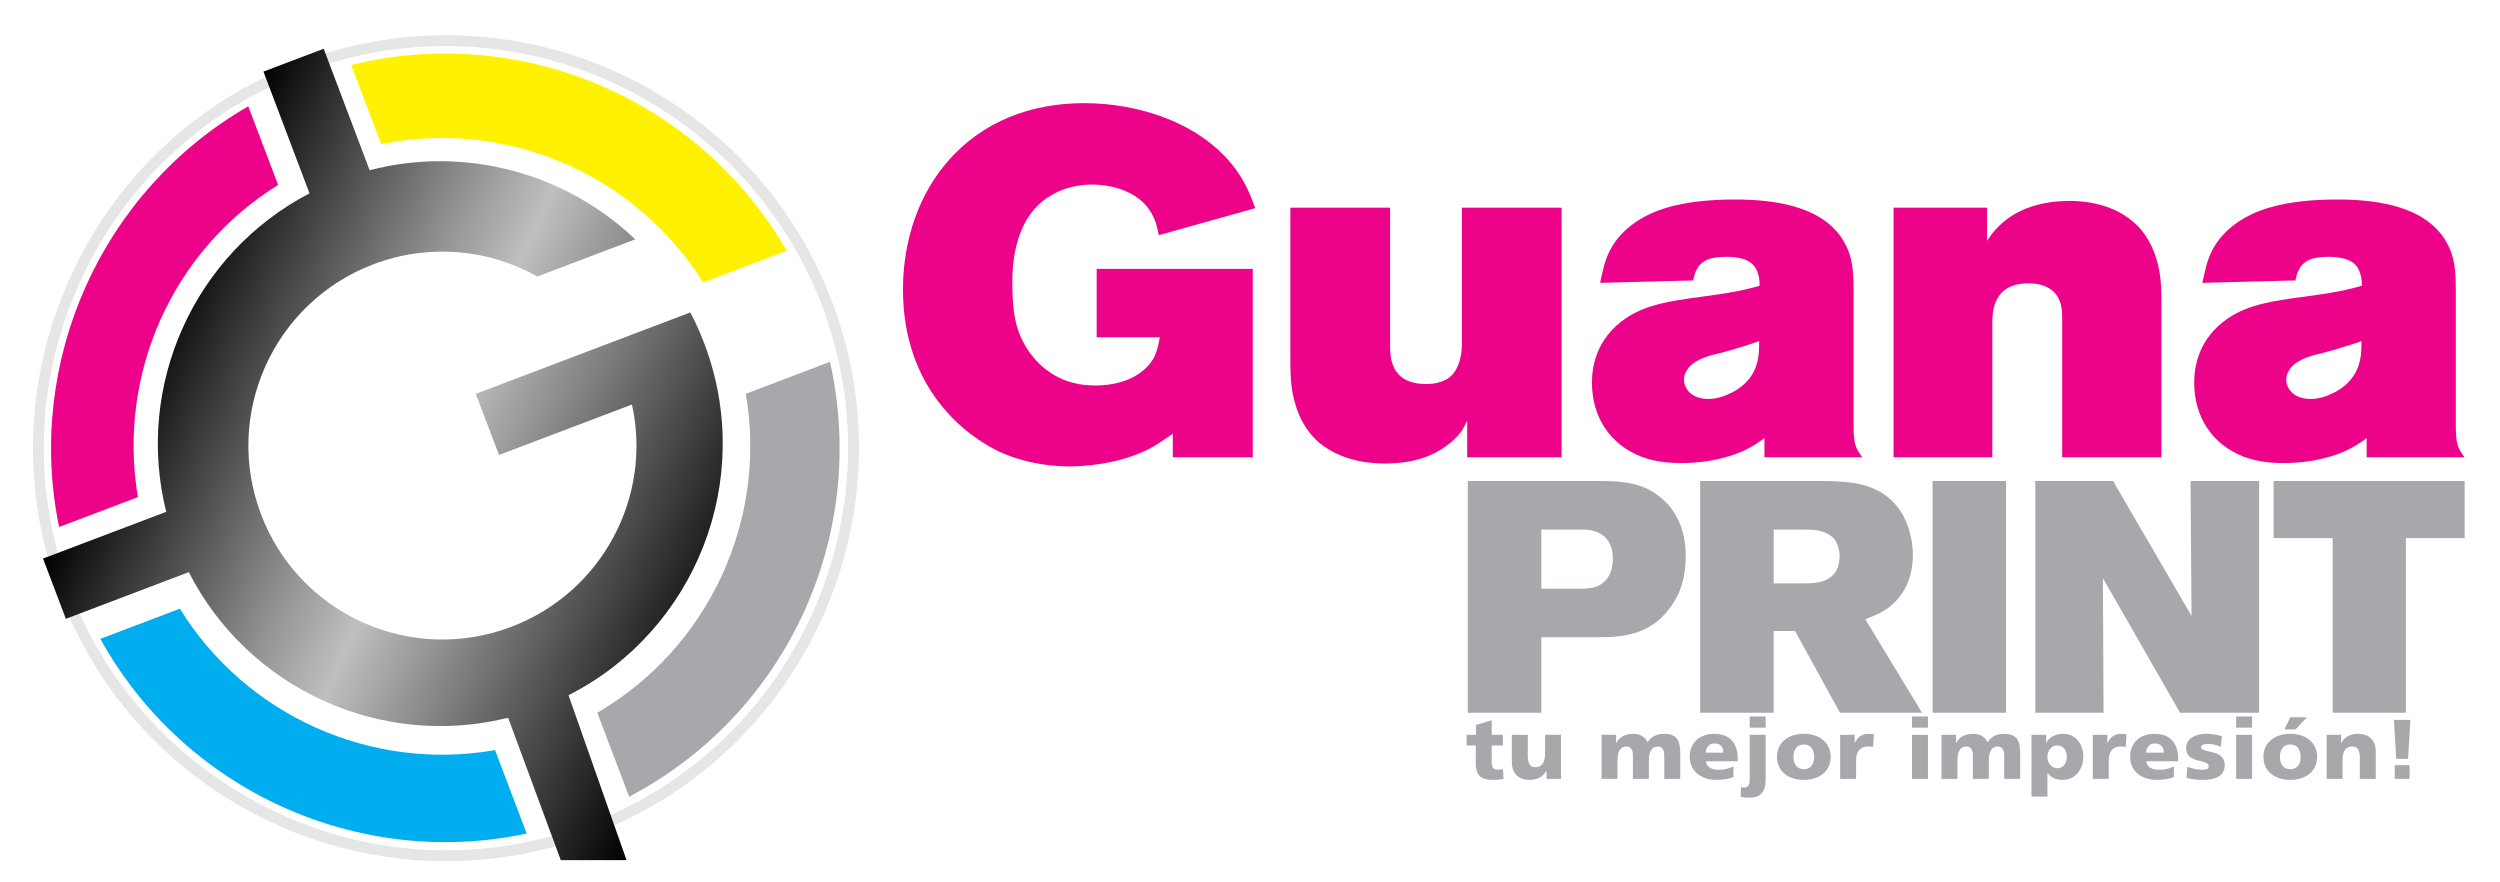 <?xml version="1.0" encoding="utf-8"?>
<!-- Generator: Adobe Illustrator 17.0.0, SVG Export Plug-In . SVG Version: 6.00 Build 0)  -->
<!DOCTYPE svg PUBLIC "-//W3C//DTD SVG 1.1//EN" "http://www.w3.org/Graphics/SVG/1.1/DTD/svg11.dtd">
<svg version="1.1" id="Layer_1" xmlns="http://www.w3.org/2000/svg" xmlns:xlink="http://www.w3.org/1999/xlink" x="0px" y="0px"
	 width="918.478px" height="323.913px" viewBox="0 0 918.478 323.913" enable-background="new 0 0 918.478 323.913"
	 xml:space="preserve">
<g>
	<path fill="#EC038A" d="M21.708,193.618C9.192,132.705,37.303,70.068,91.221,39.061l10.956,28.875
		C63.255,92.063,43.07,137.508,50.652,182.632L21.708,193.618z"/>
	<path fill="#A6A8AB" d="M304.935,132.932c14.304,63.625-15.775,129.416-73.793,159.754l-11.707-30.836
		c40.867-23.762,62.605-70.8,54.556-117.175L304.935,132.932z"/>
	<path fill="#00ADEE" d="M193.495,306.247c-62.038,13.178-125.911-15.91-156.621-71.537l29.205-11.083
		c24.245,39.261,70.331,59.95,115.797,51.954L193.495,306.247z"/>
	<path fill="#FFF100" d="M289.022,92.113c-31.971-55.538-97.399-83.714-160.034-68.225l11.08,29.049
		c46.127-9.326,93.393,11.158,118.244,50.827L289.022,92.113z"/>
	<g>
		<path fill="#E6E6E7" d="M163.909,316.401c-30.457,0-59.937-9.069-85.252-26.228c-25.893-17.55-45.466-42.341-56.604-71.691
			c-14.377-37.885-13.14-79.099,3.484-116.052c16.623-36.951,46.641-65.218,84.525-79.593c17.326-6.575,35.424-9.909,53.792-9.909
			c30.457,0,59.936,9.069,85.251,26.228c25.893,17.55,45.465,42.342,56.602,71.695c29.675,78.2-9.805,165.967-88.008,195.645
			C200.372,313.068,182.274,316.401,163.909,316.401z M163.853,16.927c-17.881,0-35.501,3.247-52.373,9.649
			c-36.885,13.996-66.111,41.517-82.296,77.495c-16.186,35.979-17.39,76.105-3.392,112.99c21.639,57.026,77.143,95.34,138.116,95.34
			c17.879,0,35.499-3.245,52.37-9.646c76.141-28.895,114.58-114.347,85.687-190.485C280.33,55.242,224.826,16.927,163.853,16.927z"
			/>
	</g>
	
		<linearGradient id="SVGID_1_" gradientUnits="userSpaceOnUse" x1="88.143" y1="-89.311" x2="258.522" y2="81.067" gradientTransform="matrix(0.935 -0.355 0.355 0.935 4.072 233.303)">
		<stop  offset="0" style="stop-color:#000000"/>
		<stop  offset="0.094" style="stop-color:#282828"/>
		<stop  offset="0.36" style="stop-color:#949494"/>
		<stop  offset="0.478" style="stop-color:#BFBFBF"/>
		<stop  offset="1" style="stop-color:#000000"/>
	</linearGradient>
	<path fill="url(#SVGID_1_)" d="M233.384,87.932c-25.398-24.181-62.192-34.584-97.58-25.392l-16.883-44.634l-22.129,8.399
		l16.917,44.729c-42.391,22.082-64.236,70.641-52.64,117.007l-45.268,17.174l8.4,22.131l45.163-17.139
		c21.868,42.902,70.686,65.1,117.32,53.493l19.344,52.314h24.154l-21.315-60.591c46.633-23.7,68.867-79.221,49.879-129.238
		c-1.494-3.948-3.213-7.751-5.122-11.401l-78.83,29.913l8.525,22.459l48.863-18.541c7.477,33.954-10.925,68.991-44.393,81.689
		c-36.787,13.964-77.929-4.533-91.887-41.332c-13.962-36.789,4.543-77.933,41.337-91.889c20.529-7.793,42.422-5.471,60.177,4.498
		L233.384,87.932z"/>
	<g>
		<g>
			<path fill="#A6A8AB" d="M538.837,269.969h3.45v-3.635l5.761-1.707v5.342h4.101v3.913h-4.101v5.966c0,1.955,0.488,2.95,2.343,2.95
				c0.586,0,1.204-0.123,1.79-0.217l0.195,3.634c-1.106,0.125-2.213,0.31-3.678,0.31c-5.24,0-6.51-2.206-6.51-6.057v-6.587h-3.352
				V269.969z"/>
			<path fill="#A6A8AB" d="M573.5,286.153h-5.338v-2.982h-0.065c-1.172,2.329-3.515,3.354-6.184,3.354
				c-4.622,0-6.477-3.106-6.477-6.461v-10.096h5.858v7.829c0,3.044,1.107,4.067,2.702,4.067c2.409,0,3.646-1.584,3.646-5.062v-6.835
				h5.859V286.153z"/>
			<path fill="#A6A8AB" d="M588.406,269.969h5.337v2.981h0.065c1.172-2.329,3.515-3.355,6.184-3.355
				c2.409,0,4.394,0.995,5.306,3.108c1.367-2.175,3.613-3.108,6.021-3.108c4.883,0,5.989,2.643,5.989,7.021v9.537h-5.859v-8.696
				c0-1.833-0.683-3.201-2.343-3.201c-2.083,0-3.319,1.585-3.319,5.065v6.832h-5.859v-8.696c0-1.833-0.683-3.201-2.344-3.201
				c-2.083,0-3.32,1.585-3.32,5.065v6.832h-5.857V269.969z"/>
			<path fill="#A6A8AB" d="M626.713,279.692c0.325,2.237,2.115,3.107,4.979,3.107c1.595,0,3.417-0.342,5.175-1.243v3.945
				c-1.889,0.715-4.036,1.025-6.217,1.025c-5.599,0-9.862-3.138-9.862-8.479c0-5.344,3.809-8.451,9.081-8.451
				c6.282,0,8.561,4.256,8.561,9.072v1.024H626.713z M633.157,276.524c0-1.863-0.911-3.386-3.254-3.386
				c-2.116,0-3.125,1.523-3.256,3.386H633.157z"/>
			<path fill="#A6A8AB" d="M639.632,289.228c0.424,0.095,0.848,0.095,1.237,0.095c1.823,0,1.954-1.616,1.954-3.17v-16.184h5.857
				v16.34c0,4.039-1.366,6.741-5.891,6.741c-1.236,0-2.246-0.063-3.287-0.279L639.632,289.228z M648.681,267.33h-5.857v-4.102h5.857
				V267.33z"/>
			<path fill="#A6A8AB" d="M652.847,278.078c0-5.375,4.264-8.483,9.862-8.483c5.598,0,9.862,3.108,9.862,8.483
				c0,5.342-4.265,8.448-9.862,8.448C657.111,286.526,652.847,283.419,652.847,278.078z M666.517,278.078
				c0-2.423-1.107-4.566-3.808-4.566c-2.702,0-3.809,2.143-3.809,4.566c0,2.392,1.106,4.535,3.809,4.535
				C665.411,282.613,666.517,280.469,666.517,278.078z"/>
			<path fill="#A6A8AB" d="M688.161,274.444c-0.65-0.188-1.301-0.188-1.985-0.188c-2.734,0-4.265,1.895-4.265,5.065v6.832h-5.857
				v-16.184h5.337v2.981h0.066c1.009-2.05,2.473-3.355,5.012-3.355c0.684,0,1.399,0.095,1.986,0.189L688.161,274.444z"/>
			<path fill="#A6A8AB" d="M708.306,267.33h-5.858v-4.102h5.858V267.33z M702.448,269.969h5.858v16.184h-5.858V269.969z"/>
			<path fill="#A6A8AB" d="M713.286,269.969h5.338v2.981h0.065c1.171-2.329,3.515-3.355,6.185-3.355
				c2.408,0,4.393,0.995,5.305,3.108c1.366-2.175,3.613-3.108,6.022-3.108c4.882,0,5.988,2.643,5.988,7.021v9.537h-5.857v-8.696
				c0-1.833-0.685-3.201-2.345-3.201c-2.083,0-3.319,1.585-3.319,5.065v6.832h-5.859v-8.696c0-1.833-0.683-3.201-2.344-3.201
				c-2.083,0-3.318,1.585-3.318,5.065v6.832h-5.859V269.969z"/>
			<path fill="#A6A8AB" d="M746.352,269.969h5.403v2.921h0.065c1.172-2.269,3.646-3.295,6.314-3.295
				c4.687,0,7.259,4.256,7.259,8.172c0,4.783-2.702,8.759-7.747,8.759c-2.051,0-4.264-0.715-5.371-2.64h-0.065v8.791h-5.859V269.969
				z M755.792,273.882c-2.148,0-3.58,1.802-3.58,4.227c0,2.36,1.627,4.131,3.58,4.131c2.213,0,3.548-1.771,3.548-4.35
				C759.339,275.747,758.071,273.882,755.792,273.882z"/>
			<path fill="#A6A8AB" d="M780.982,274.444c-0.65-0.188-1.301-0.188-1.984-0.188c-2.734,0-4.265,1.895-4.265,5.065v6.832h-5.858
				v-16.184h5.338v2.981h0.065c1.01-2.05,2.474-3.355,5.013-3.355c0.684,0,1.398,0.095,1.985,0.189L780.982,274.444z"/>
			<path fill="#A6A8AB" d="M788.506,279.692c0.325,2.237,2.115,3.107,4.979,3.107c1.595,0,3.418-0.342,5.176-1.243v3.945
				c-1.889,0.715-4.037,1.025-6.217,1.025c-5.599,0-9.862-3.138-9.862-8.479c0-5.344,3.809-8.451,9.081-8.451
				c6.281,0,8.56,4.256,8.56,9.072v1.024H788.506z M794.95,276.524c0-1.863-0.91-3.386-3.254-3.386
				c-2.115,0-3.125,1.523-3.256,3.386H794.95z"/>
			<path fill="#A6A8AB" d="M803.608,281.68c1.366,0.56,3.385,1.118,5.5,1.118c1.205,0,2.376-0.186,2.376-1.306
				c0-2.733-8.332-0.807-8.332-6.647c0-3.728,3.841-5.251,7.226-5.251c2.019,0,4.067,0.22,5.956,0.933l-0.456,3.885
				c-1.236-0.716-3.092-1.089-4.557-1.089c-1.27,0-2.701,0.217-2.701,1.12c0,2.514,8.723,0.527,8.723,6.678
				c0,4.318-4.068,5.404-7.909,5.404c-2.636,0-4.427-0.248-6.152-0.775L803.608,281.68z"/>
			<path fill="#A6A8AB" d="M827.399,267.33h-5.858v-4.102h5.858V267.33z M821.54,269.969h5.858v16.184h-5.858V269.969z"/>
			<path fill="#A6A8AB" d="M831.565,278.078c0-5.375,4.263-8.483,9.862-8.483c5.598,0,9.861,3.108,9.861,8.483
				c0,5.342-4.264,8.448-9.861,8.448C835.828,286.526,831.565,283.419,831.565,278.078z M845.234,278.078
				c0-2.423-1.107-4.566-3.807-4.566c-2.702,0-3.809,2.143-3.809,4.566c0,2.392,1.107,4.535,3.809,4.535
				C844.127,282.613,845.234,280.469,845.234,278.078z M841.459,263.507h6.086l-4.198,4.475h-4.102L841.459,263.507z"/>
			<path fill="#A6A8AB" d="M854.77,269.969h5.338v2.981h0.065c1.171-2.329,3.515-3.355,6.184-3.355c4.622,0,6.477,3.108,6.477,6.462
				v10.096h-5.857v-7.827c0-3.044-1.107-4.07-2.702-4.07c-2.408,0-3.646,1.585-3.646,5.065v6.832h-5.858V269.969z"/>
			<path fill="#A6A8AB" d="M884.713,278.791h-4.362l-0.846-14.319h6.054L884.713,278.791z M879.798,281.122h5.468v5.031h-5.468
				V281.122z"/>
		</g>
		<g>
			<path fill="#EC038A" d="M425.739,86.39c-0.708-3.361-1.239-5.84-3.186-8.851c-6.018-9.38-18.763-9.733-21.064-9.733
				c-2.832,0-8.85,0.176-15.222,3.894c-15.223,8.674-14.338,29.914-14.338,33.101c0,4.779,0.354,10.266,1.593,14.868
				c2.655,9.204,9.382,17.17,18.586,20.354c2.301,0.708,5.133,1.594,10.443,1.594c6.018,0,12.39-1.415,17.169-5.311
				c1.593-1.238,3.01-2.832,4.071-4.603c1.593-3.008,2.125-6.901,2.301-7.786h-23.188V98.782h57.35v69.208h-29.383v-8.672
				c-3.717,2.655-6.549,4.426-8.142,5.31c-11.683,6.193-25.667,6.726-29.561,6.726c-4.425,0-15.045-0.354-26.196-5.487
				c-12.213-5.843-35.225-23.01-35.225-59.475c0-7.966,1.062-29.205,16.285-46.906c12.921-15.045,30.976-21.594,50.27-21.594
				c20.179,0,42.836,7.257,55.403,23.896c4.603,6.195,6.373,11.859,7.434,14.691L425.739,86.39z"/>
			<path fill="#EC038A" d="M539.023,167.99v-13.452c-1.239,2.479-2.124,4.78-6.195,8.142c-4.248,3.541-11.328,7.613-24.072,7.613
				c-3.363,0-15.223-0.177-24.25-7.789c-2.478-2.124-6.726-6.725-8.851-14.868c-1.062-3.717-1.593-7.612-1.593-15.576V76.301h36.641
				v49.916c0,4.248-0.354,14.869,13.275,14.869c3.54,0,7.08-0.885,9.381-3.187c4.248-4.426,3.717-12.213,3.717-13.098V76.301h36.64
				v91.688H539.023z"/>
			<path fill="#EC038A" d="M648.237,167.99v-7.08c-1.416,1.063-3.187,2.479-6.727,4.249c-3.895,1.946-12.214,4.957-23.719,4.957
				c-2.302,0-8.496,0-14.691-2.302c-11.859-4.602-18.232-14.868-18.232-27.259c0-4.955,1.062-15.932,12.567-23.719
				c7.61-5.134,17.347-6.372,26.196-7.612c5.134-0.706,10.621-1.415,15.754-2.477c2.301-0.532,4.779-1.062,7.08-1.771
				c0-0.355,0-2.832-0.53-4.249c-1.063-3.717-3.719-6.372-11.859-6.372c-2.655,0-4.426,0.354-5.31,0.532
				c-5.665,1.415-6.195,6.193-6.727,8.143l-34.162,0.885c0.354-1.949,0.885-3.719,1.239-5.489c0.885-3.538,2.832-9.91,10.09-15.576
				c7.257-5.663,18.407-9.557,38.232-9.557c14.338,0,33.809,2.3,40.888,17.169c1.947,4.07,2.655,7.787,2.655,16.285v49.915
				c0,6.726,0.886,8.143,3.187,11.327H648.237z M632.483,129.581c-3.895,0.885-9.382,2.123-12.214,5.664
				c-0.354,0.531-1.592,2.123-1.592,4.249c0,2.831,2.301,7.08,9.026,7.08c3.185,0,6.019-1.063,8.851-2.479
				c10.267-5.487,9.734-14.515,9.734-18.764C641.687,126.925,637.084,128.342,632.483,129.581z"/>
			<path fill="#EC038A" d="M757.625,167.99v-50.092c0-2.123,0-4.072-0.53-6.195c-0.886-3.185-3.541-7.61-11.86-7.61
				c-13.452,0-13.275,11.15-13.275,15.044v48.853h-36.286V76.301h34.34v12.215c2.301-3.364,2.655-3.719,4.425-5.487
				c6.726-6.728,16.461-9.206,25.843-9.206c3.363,0,14.691,0.179,23.364,7.612c4.779,3.894,7.788,9.913,9.204,15.93
				c0.708,3.011,1.239,6.195,1.239,12.744v57.881H757.625z"/>
			<path fill="#EC038A" d="M869.493,167.99v-7.08c-1.416,1.063-3.187,2.479-6.727,4.249c-3.894,1.946-12.214,4.957-23.719,4.957
				c-2.301,0-8.496,0-14.69-2.302c-11.86-4.602-18.232-14.868-18.232-27.259c0-4.955,1.063-15.932,12.567-23.719
				c7.611-5.134,17.347-6.372,26.197-7.612c5.133-0.706,10.619-1.415,15.754-2.477c2.301-0.532,4.778-1.062,7.079-1.771
				c0-0.355,0-2.832-0.53-4.249c-1.063-3.717-3.718-6.372-11.859-6.372c-2.655,0-4.426,0.354-5.31,0.532
				c-5.664,1.415-6.194,6.193-6.727,8.143l-34.162,0.885c0.354-1.949,0.886-3.719,1.239-5.489c0.886-3.538,2.832-9.91,10.09-15.576
				c7.257-5.663,18.408-9.557,38.232-9.557c14.338,0,33.809,2.3,40.89,17.169c1.946,4.07,2.655,7.787,2.655,16.285v49.915
				c0,6.726,0.884,8.143,3.186,11.327H869.493z M853.74,129.581c-3.894,0.885-9.382,2.123-12.214,5.664
				c-0.354,0.531-1.593,2.123-1.593,4.249c0,2.831,2.301,7.08,9.027,7.08c3.186,0,6.018-1.063,8.85-2.479
				c10.267-5.487,9.735-14.515,9.735-18.764C862.944,126.925,858.341,128.342,853.74,129.581z"/>
		</g>
		<g>
			<path fill="#A6A8AB" d="M617.266,216.631c-1.085,2.895-5.426,11.819-14.831,15.314c-5.065,1.932-10.13,2.173-15.435,2.173
				h-20.741v27.734h-27.012v-85.135h48.597c8.321,0,16.039,0.604,22.67,6.39c8.563,7.355,8.804,17.607,8.804,21.345
				C619.317,206.14,619.197,211.567,617.266,216.631z M591.22,199.388c-2.653-4.823-8.321-4.823-9.769-4.823h-15.193v21.705h15.314
				c0.361,0,3.015-0.119,4.823-0.723c2.412-0.845,6.15-3.498,6.15-10.25C592.546,204.332,592.546,201.799,591.22,199.388z"/>
			<path fill="#A6A8AB" d="M675.996,261.853l-16.521-30.027h-7.838v30.027h-27.012v-85.135h46.064c2.412,0,4.944,0.12,7.356,0.362
				c3.738,0.361,14.592,1.325,20.741,11.575c1.447,2.532,3.98,7.838,3.98,15.314c0,8.079-3.135,15.436-10.009,20.017
				c-1.809,1.207-3.376,1.932-7.476,3.498l20.861,34.368H675.996z M674.187,198.422c-0.844-1.204-2.05-1.929-2.532-2.17
				c-2.774-1.566-5.909-1.688-9.045-1.688h-10.973v19.775h11.215c4.943,0,10.491-0.604,12.421-6.148
				c0.119-0.482,0.603-2.052,0.603-3.739C675.875,202.403,675.273,200.113,674.187,198.422z"/>
			<path fill="#A6A8AB" d="M710.004,261.853v-85.135h27.012v85.135H710.004z"/>
			<path fill="#A6A8AB" d="M800.929,261.853l-28.339-49.441l0.24,49.441h-25.082v-85.135h28.58l28.82,49.563l-0.361-49.563h25.202
				v85.135H800.929z"/>
			<path fill="#A6A8AB" d="M883.896,197.701v64.152h-26.891v-64.152h-21.706v-20.982h70.183v20.982H883.896z"/>
		</g>
	</g>
</g>
</svg>
